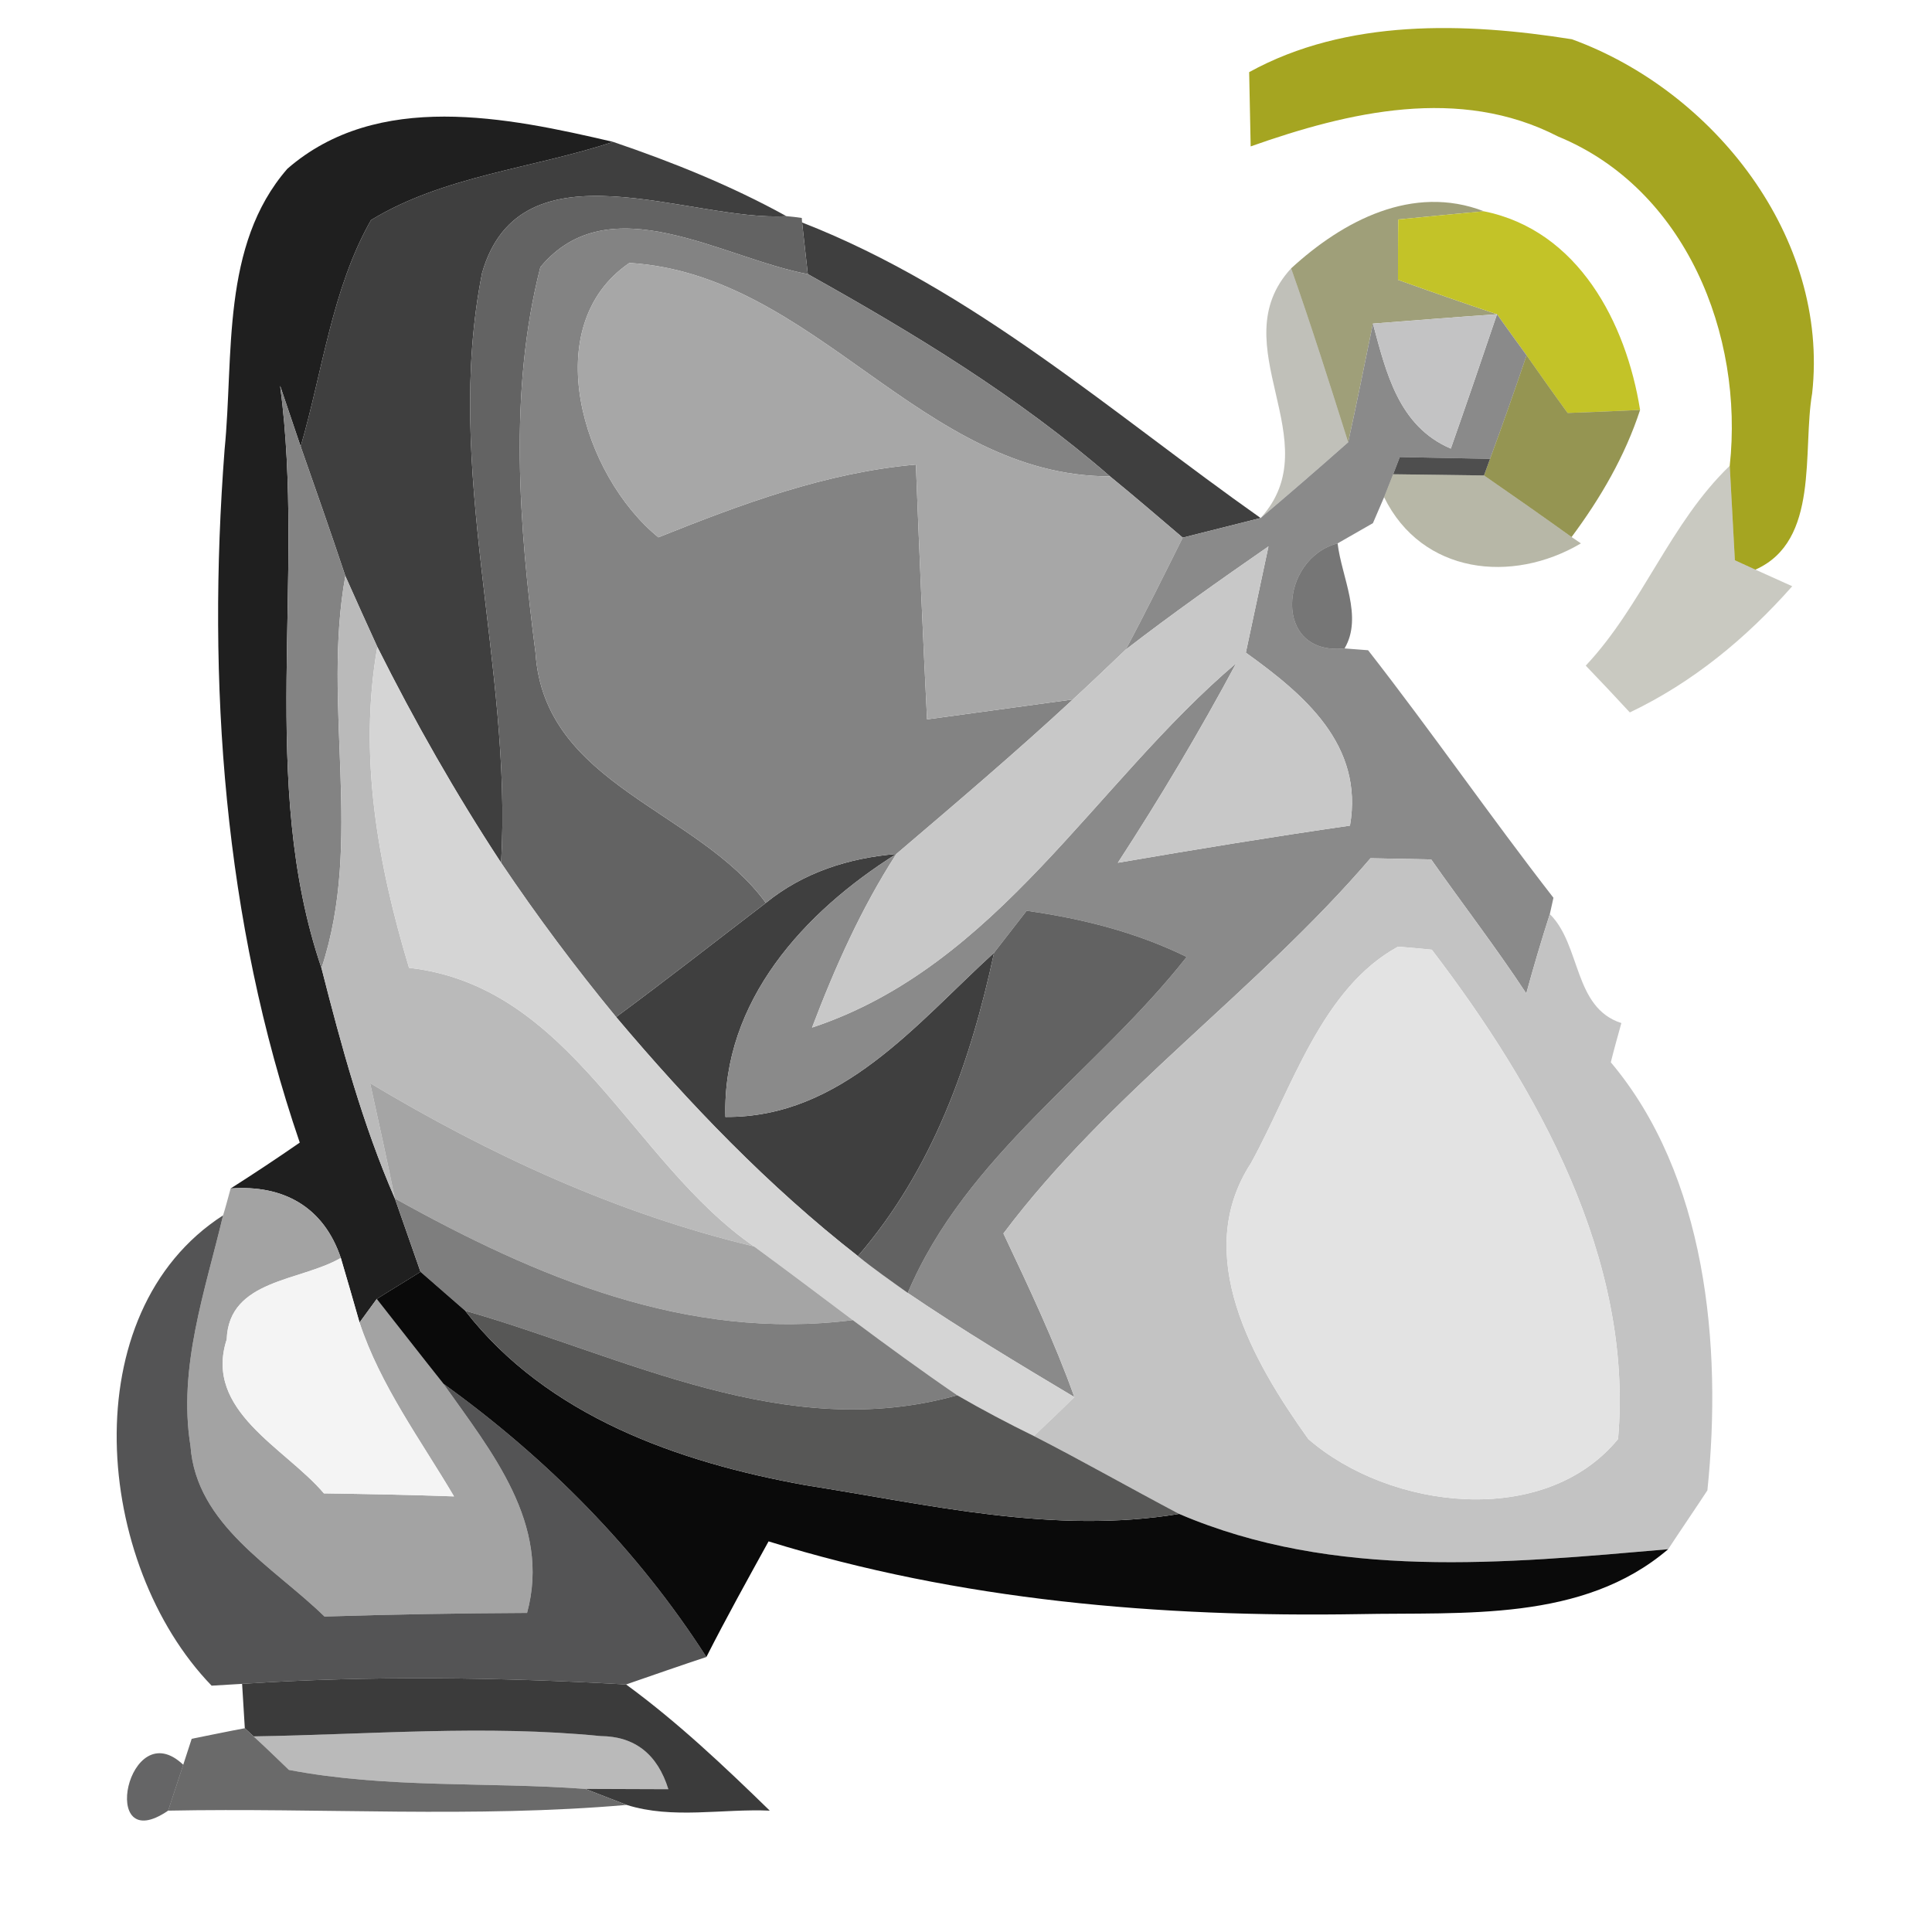 <?xml version="1.0" encoding="UTF-8" ?>
<!DOCTYPE svg PUBLIC "-//W3C//DTD SVG 1.1//EN" "http://www.w3.org/Graphics/SVG/1.1/DTD/svg11.dtd">
<svg width="64pt" height="64pt" viewBox="0 0 64 64" version="1.1" xmlns="http://www.w3.org/2000/svg">
<g id="#a5a521ff">
<path fill="#a5a521" opacity="1.00" d=" M 41.38 2.39 C 44.61 0.61 48.54 0.74 52.07 1.30 C 56.77 3.01 60.60 7.86 60.03 13.03 C 59.70 14.94 60.29 17.92 58.15 18.87 C 57.98 18.79 57.64 18.64 57.47 18.56 C 57.43 17.78 57.34 16.21 57.30 15.43 C 57.77 11.09 55.84 6.26 51.61 4.52 C 48.35 2.84 44.68 3.70 41.43 4.85 C 41.42 4.24 41.39 3.00 41.38 2.39 Z" />
</g>
<g id="#1f1f1fff">
<path fill="#1f1f1f" opacity="1.00" d=" M 9.52 5.59 C 12.51 2.99 16.80 3.88 20.31 4.70 C 17.66 5.58 14.70 5.82 12.29 7.29 C 10.99 9.58 10.69 12.29 9.96 14.79 C 9.79 14.29 9.45 13.28 9.28 12.78 C 10.13 19.17 8.54 25.88 10.65 32.07 C 11.31 34.66 12.01 37.24 13.08 39.70 C 13.29 40.31 13.72 41.52 13.93 42.13 C 13.57 42.36 12.84 42.80 12.48 43.03 L 11.91 43.81 C 11.76 43.28 11.45 42.21 11.29 41.67 C 10.72 39.98 9.39 39.24 7.64 39.37 C 8.41 38.88 9.18 38.37 9.93 37.85 C 7.41 30.49 6.85 22.60 7.44 14.89 C 7.75 11.77 7.31 8.13 9.52 5.59 Z" />
</g>
<g id="#3f3f3fff">
<path fill="#3f3f3f" opacity="1.00" d=" M 12.29 7.29 C 14.70 5.82 17.66 5.58 20.31 4.70 C 22.28 5.37 24.22 6.15 26.05 7.16 C 22.88 7.36 17.25 4.59 15.97 9.04 C 14.68 15.53 16.98 22.04 16.60 28.58 C 15.09 26.28 13.73 23.89 12.50 21.43 C 12.23 20.84 11.70 19.67 11.44 19.08 C 10.96 17.64 10.46 16.22 9.96 14.79 C 10.69 12.29 10.99 9.58 12.29 7.29 Z" />
<path fill="#3f3f3f" opacity="1.00" d=" M 26.57 7.37 C 32.26 9.59 36.84 13.69 41.76 17.16 C 40.90 17.38 40.04 17.59 39.18 17.81 C 38.38 17.13 37.58 16.44 36.77 15.78 C 33.72 13.13 30.27 11.04 26.76 9.08 L 26.57 7.37 Z" />
<path fill="#3f3f3f" opacity="1.00" d=" M 25.37 29.91 C 26.61 28.90 28.12 28.42 29.69 28.29 C 26.65 30.20 23.92 33.16 24.03 37.00 C 27.88 37.03 30.35 33.91 32.93 31.56 C 32.15 35.20 30.89 38.75 28.42 41.61 C 25.45 39.29 22.83 36.56 20.41 33.69 C 22.08 32.46 23.72 31.17 25.37 29.91 Z" />
</g>
<g id="#636363ff">
<path fill="#636363" opacity="1.00" d=" M 15.97 9.04 C 17.25 4.59 22.88 7.36 26.05 7.16 C 26.18 7.17 26.43 7.20 26.56 7.22 L 26.57 7.37 L 26.76 9.08 C 23.95 8.56 20.18 6.10 17.90 8.85 C 16.84 13.00 17.20 17.42 17.74 21.63 C 18.03 26.02 23.11 26.81 25.37 29.91 C 23.72 31.17 22.08 32.46 20.41 33.69 C 19.06 32.05 17.79 30.35 16.60 28.58 C 16.98 22.04 14.68 15.53 15.97 9.04 Z" />
</g>
<g id="#5f5f2099">
<path fill="#5f5f20" opacity="0.60" d=" M 42.77 8.89 C 44.49 7.31 46.80 6.09 49.16 7.00 C 48.45 7.06 47.03 7.20 46.32 7.27 C 46.31 7.77 46.31 8.77 46.31 9.27 C 47.40 9.66 48.49 10.04 49.59 10.41 C 48.56 10.48 46.50 10.64 45.48 10.72 C 45.21 12.03 44.95 13.34 44.66 14.65 C 44.05 12.72 43.44 10.79 42.77 8.89 Z" />
</g>
<g id="#c2c224f9">
<path fill="#c2c224" opacity="0.98" d=" M 46.32 7.27 C 47.03 7.20 48.45 7.06 49.16 7.00 C 52.28 7.63 53.87 10.69 54.33 13.58 C 53.73 13.61 52.53 13.66 51.93 13.68 C 51.47 13.05 51.02 12.41 50.57 11.77 C 50.32 11.43 49.83 10.75 49.59 10.41 C 48.49 10.04 47.40 9.66 46.31 9.27 C 46.31 8.77 46.31 7.77 46.32 7.27 Z" />
</g>
<g id="#838383ff">
<path fill="#838383" opacity="1.00" d=" M 17.90 8.85 C 20.18 6.10 23.95 8.56 26.76 9.08 C 30.27 11.04 33.72 13.13 36.77 15.78 C 30.52 15.78 27.03 9.09 20.85 8.71 C 17.80 10.79 19.28 15.74 21.81 17.80 C 24.56 16.70 27.36 15.65 30.34 15.39 C 30.45 18.21 30.57 21.02 30.71 23.83 C 32.32 23.61 33.93 23.39 35.54 23.17 C 33.64 24.93 31.66 26.61 29.69 28.29 C 28.12 28.42 26.61 28.90 25.37 29.91 C 23.11 26.81 18.03 26.02 17.74 21.63 C 17.20 17.42 16.84 13.00 17.90 8.85 Z" />
<path fill="#838383" opacity="1.00" d=" M 9.28 12.78 C 9.45 13.28 9.79 14.29 9.96 14.79 C 10.46 16.22 10.96 17.64 11.44 19.08 C 10.66 23.39 12.05 27.84 10.65 32.07 C 8.54 25.88 10.13 19.17 9.28 12.78 Z" />
</g>
<g id="#a7a7a7ff">
<path fill="#a7a7a7" opacity="1.00" d=" M 21.81 17.80 C 19.28 15.74 17.80 10.79 20.85 8.71 C 27.03 9.09 30.52 15.78 36.77 15.78 C 37.58 16.44 38.38 17.13 39.18 17.81 C 38.56 19.05 37.95 20.29 37.29 21.52 C 36.71 22.07 36.13 22.63 35.54 23.17 C 33.93 23.39 32.32 23.61 30.71 23.83 C 30.57 21.02 30.45 18.21 30.34 15.39 C 27.36 15.65 24.56 16.70 21.81 17.80 Z" />
</g>
<g id="#29290f4a">
<path fill="#29290f" opacity="0.29" d=" M 41.76 17.16 C 44.08 14.61 40.43 11.43 42.77 8.89 C 43.44 10.79 44.05 12.72 44.66 14.65 C 43.70 15.50 42.73 16.34 41.76 17.16 Z" />
</g>
<g id="#8a8a8aff">
<path fill="#8a8a8a" opacity="1.00" d=" M 44.66 14.65 C 44.95 13.34 45.21 12.03 45.48 10.72 C 45.92 12.35 46.33 14.12 48.06 14.86 C 48.58 13.38 49.09 11.89 49.59 10.41 C 49.83 10.75 50.32 11.43 50.57 11.77 C 50.18 12.92 49.78 14.06 49.36 15.20 C 48.61 15.18 47.12 15.16 46.37 15.14 L 46.15 15.71 L 45.85 16.47 L 45.48 17.33 L 44.31 18.00 C 42.38 18.50 42.14 21.73 44.54 21.48 L 45.32 21.54 C 47.42 24.23 49.37 27.05 51.46 29.74 L 51.34 30.28 C 51.06 31.15 50.80 32.03 50.56 32.91 C 49.56 31.39 48.45 29.95 47.41 28.47 C 46.91 28.46 45.90 28.44 45.40 28.43 C 41.62 32.84 36.75 36.19 33.24 40.86 C 34.08 42.64 34.93 44.43 35.59 46.28 C 33.73 45.17 31.87 44.05 30.07 42.83 C 32.01 38.26 36.32 35.50 39.31 31.70 C 37.64 30.88 35.85 30.43 34.01 30.17 C 33.74 30.52 33.20 31.21 32.93 31.56 C 30.35 33.91 27.88 37.03 24.03 37.00 C 23.92 33.16 26.65 30.20 29.69 28.29 C 28.53 30.09 27.66 32.04 26.90 34.04 C 33.05 32.00 36.25 25.96 40.95 21.97 C 39.74 24.23 38.43 26.43 37.03 28.58 C 39.59 28.14 42.15 27.72 44.72 27.35 C 45.18 24.68 43.22 23.02 41.27 21.62 C 41.52 20.45 41.77 19.27 42.02 18.10 C 40.42 19.21 38.83 20.33 37.29 21.52 C 37.95 20.29 38.56 19.05 39.18 17.81 C 40.04 17.59 40.90 17.38 41.76 17.16 C 42.73 16.34 43.70 15.50 44.66 14.65 Z" />
</g>
<g id="#c3c3c4ff">
<path fill="#c3c3c4" opacity="1.00" d=" M 45.48 10.72 C 46.50 10.64 48.56 10.48 49.59 10.41 C 49.09 11.89 48.58 13.38 48.06 14.86 C 46.33 14.12 45.92 12.35 45.48 10.72 Z" />
</g>
<g id="#767620c4">
<path fill="#767620" opacity="0.77" d=" M 50.57 11.77 C 51.02 12.41 51.47 13.05 51.93 13.68 C 52.53 13.66 53.73 13.61 54.33 13.58 C 53.83 15.11 53.02 16.50 52.06 17.79 C 51.10 17.10 50.13 16.42 49.16 15.75 L 49.36 15.20 C 49.78 14.06 50.18 12.92 50.57 11.77 Z" />
</g>
<g id="#4e4e4efb">
<path fill="#4e4e4e" opacity="1.00" d=" M 46.37 15.14 C 47.12 15.16 48.61 15.18 49.36 15.20 L 49.16 15.75 C 48.41 15.74 46.90 15.72 46.15 15.71 L 46.37 15.14 Z" />
</g>
<g id="#3a3a0c5d">
<path fill="#3a3a0c" opacity="0.36" d=" M 46.15 15.71 C 46.90 15.72 48.41 15.74 49.16 15.75 C 50.13 16.42 51.10 17.10 52.06 17.79 L 52.37 18.00 C 50.09 19.35 47.10 19.02 45.85 16.47 L 46.15 15.71 Z" />
</g>
<g id="#2a2a0841">
<path fill="#2a2a08" opacity="0.25" d=" M 52.53 22.05 C 54.41 20.05 55.32 17.33 57.30 15.43 C 57.34 16.21 57.43 17.78 57.47 18.56 C 57.64 18.64 57.98 18.79 58.15 18.87 L 59.37 19.42 C 57.85 21.14 56.07 22.61 53.99 23.60 C 53.51 23.08 53.02 22.56 52.53 22.05 Z" />
</g>
<g id="#444443b9">
<path fill="#444443" opacity="0.73" d=" M 44.54 21.48 C 42.14 21.73 42.38 18.50 44.31 18.00 C 44.44 19.11 45.16 20.43 44.54 21.48 Z" />
</g>
<g id="#c8c8c8ff">
<path fill="#c8c8c8" opacity="1.00" d=" M 37.29 21.52 C 38.83 20.33 40.42 19.21 42.02 18.10 C 41.77 19.27 41.52 20.45 41.27 21.62 C 43.22 23.02 45.18 24.68 44.72 27.35 C 42.15 27.72 39.59 28.14 37.03 28.58 C 38.43 26.43 39.74 24.23 40.95 21.97 C 36.25 25.96 33.05 32.00 26.90 34.04 C 27.66 32.04 28.53 30.09 29.69 28.29 C 31.66 26.61 33.64 24.93 35.54 23.17 C 36.13 22.63 36.71 22.07 37.29 21.52 Z" />
</g>
<g id="#bababaff">
<path fill="#bababa" opacity="1.00" d=" M 10.65 32.07 C 12.05 27.84 10.66 23.39 11.44 19.08 C 11.70 19.67 12.23 20.84 12.50 21.43 C 11.87 25.01 12.51 28.62 13.55 32.06 C 18.94 32.67 20.92 38.49 24.98 41.29 C 20.46 40.21 16.23 38.26 12.26 35.88 C 12.54 37.15 12.82 38.42 13.08 39.70 C 12.01 37.24 11.31 34.66 10.65 32.07 Z" />
<path fill="#bababa" opacity="1.00" d=" M 8.40 57.52 C 12.23 57.46 16.07 57.13 19.90 57.51 C 21.03 57.52 21.78 58.11 22.14 59.27 C 21.46 59.27 20.08 59.26 19.39 59.26 C 16.12 59.02 12.81 59.25 9.57 58.63 C 9.28 58.35 8.70 57.79 8.40 57.52 Z" />
</g>
<g id="#d5d5d5ff">
<path fill="#d5d5d5" opacity="1.00" d=" M 13.55 32.06 C 12.51 28.62 11.87 25.01 12.50 21.43 C 13.73 23.89 15.09 26.28 16.60 28.58 C 17.79 30.35 19.06 32.05 20.41 33.69 C 22.83 36.56 25.45 39.29 28.42 41.61 C 28.95 42.04 29.51 42.43 30.07 42.83 C 31.87 44.05 33.73 45.17 35.59 46.28 C 35.26 46.61 34.59 47.25 34.25 47.57 C 33.39 47.15 32.54 46.70 31.71 46.22 C 30.54 45.42 29.39 44.58 28.25 43.73 C 27.16 42.91 26.07 42.09 24.98 41.29 C 20.92 38.49 18.94 32.67 13.55 32.06 Z" />
</g>
<g id="#c3c3c3ff">
<path fill="#c3c3c3" opacity="1.00" d=" M 45.40 28.43 C 45.90 28.44 46.91 28.46 47.41 28.47 C 48.45 29.95 49.56 31.39 50.56 32.91 C 50.80 32.03 51.06 31.15 51.34 30.28 C 52.38 31.31 52.12 33.38 53.71 33.89 C 53.62 34.21 53.44 34.86 53.36 35.19 C 56.51 38.93 57.06 44.54 56.56 49.37 C 56.24 49.86 55.58 50.83 55.26 51.32 C 49.84 51.79 44.20 52.35 39.06 50.15 C 37.45 49.30 35.87 48.40 34.25 47.57 C 34.59 47.25 35.26 46.61 35.59 46.28 C 34.93 44.43 34.08 42.64 33.24 40.86 C 36.75 36.19 41.62 32.84 45.40 28.43 M 46.31 31.36 C 43.77 32.75 42.80 36.06 41.44 38.53 C 39.46 41.57 41.51 45.11 43.34 47.67 C 46.03 50.01 51.16 50.64 53.60 47.67 C 54.12 41.72 50.93 36.04 47.43 31.46 C 47.15 31.43 46.59 31.38 46.31 31.36 Z" />
</g>
<g id="#626262ff">
<path fill="#626262" opacity="1.00" d=" M 32.93 31.56 C 33.20 31.21 33.74 30.52 34.01 30.17 C 35.85 30.43 37.64 30.88 39.31 31.70 C 36.32 35.50 32.01 38.26 30.07 42.83 C 29.51 42.43 28.95 42.04 28.42 41.61 C 30.89 38.75 32.15 35.20 32.93 31.56 Z" />
</g>
<g id="#e3e3e3ff">
<path fill="#e3e3e3" opacity="1.00" d=" M 46.31 31.36 C 46.59 31.38 47.15 31.43 47.43 31.46 C 50.93 36.04 54.12 41.72 53.60 47.67 C 51.16 50.64 46.03 50.01 43.34 47.67 C 41.51 45.11 39.46 41.57 41.44 38.53 C 42.80 36.06 43.77 32.75 46.31 31.36 Z" />
</g>
<g id="#a5a5a5ff">
<path fill="#a5a5a5" opacity="1.00" d=" M 12.26 35.88 C 16.23 38.26 20.46 40.21 24.98 41.29 C 26.07 42.09 27.16 42.91 28.25 43.73 C 22.76 44.43 17.75 42.30 13.08 39.70 C 12.82 38.42 12.54 37.15 12.26 35.88 Z" />
</g>
<g id="#a3a3a3ff">
<path fill="#a3a3a3" opacity="1.00" d=" M 7.64 39.37 C 9.39 39.24 10.72 39.98 11.29 41.67 C 9.96 42.45 7.58 42.37 7.51 44.37 C 6.74 46.74 9.45 47.96 10.73 49.47 C 12.17 49.49 13.61 49.52 15.04 49.57 C 13.93 47.69 12.60 45.90 11.91 43.81 L 12.48 43.03 C 13.22 43.97 13.95 44.91 14.69 45.84 C 16.28 48.09 18.26 50.48 17.46 53.43 C 15.22 53.44 12.98 53.48 10.75 53.55 C 9.06 51.90 6.50 50.52 6.31 47.90 C 5.89 45.30 6.80 42.75 7.39 40.26 C 7.46 40.04 7.58 39.59 7.64 39.37 Z" />
</g>
<g id="#7e7e7eff">
<path fill="#7e7e7e" opacity="1.00" d=" M 13.08 39.70 C 17.75 42.30 22.76 44.43 28.25 43.73 C 29.39 44.58 30.54 45.42 31.71 46.22 C 26.02 47.82 20.73 44.94 15.41 43.42 C 14.92 42.99 14.42 42.56 13.93 42.13 C 13.72 41.52 13.29 40.31 13.08 39.70 Z" />
</g>
<g id="#545455ff">
<path fill="#545455" opacity="1.00" d=" M 7.01 55.84 C 3.12 51.82 2.39 43.48 7.39 40.26 C 6.80 42.75 5.89 45.30 6.31 47.90 C 6.50 50.52 9.06 51.90 10.75 53.55 C 12.98 53.48 15.22 53.44 17.46 53.43 C 18.26 50.48 16.28 48.09 14.69 45.84 C 18.12 48.31 21.11 51.32 23.40 54.89 C 22.73 55.11 21.40 55.57 20.74 55.80 C 16.51 55.56 12.26 55.50 8.02 55.78 L 7.01 55.84 Z" />
</g>
<g id="#f4f4f4ff">
<path fill="#f4f4f4" opacity="1.00" d=" M 7.51 44.37 C 7.58 42.37 9.96 42.45 11.29 41.67 C 11.45 42.21 11.76 43.28 11.91 43.81 C 12.60 45.90 13.93 47.69 15.04 49.57 C 13.61 49.52 12.17 49.49 10.73 49.47 C 9.45 47.96 6.74 46.74 7.51 44.37 Z" />
</g>
<g id="#0a0a0aff">
<path fill="#0a0a0a" opacity="1.00" d=" M 12.48 43.03 C 12.84 42.80 13.57 42.36 13.93 42.13 C 14.42 42.56 14.92 42.99 15.41 43.42 C 18.13 46.92 22.48 48.44 26.69 49.20 C 30.77 49.84 34.90 50.84 39.06 50.15 C 44.20 52.35 49.84 51.79 55.26 51.32 C 52.43 53.74 48.49 53.40 45.02 53.47 C 38.43 53.58 31.78 53.02 25.46 51.06 C 24.76 52.33 24.06 53.59 23.40 54.89 C 21.11 51.32 18.12 48.31 14.69 45.84 C 13.95 44.91 13.22 43.97 12.48 43.03 Z" />
</g>
<g id="#575756ff">
<path fill="#575756" opacity="1.00" d=" M 15.41 43.42 C 20.73 44.94 26.02 47.82 31.71 46.22 C 32.54 46.70 33.39 47.15 34.25 47.57 C 35.87 48.40 37.45 49.30 39.06 50.15 C 34.90 50.84 30.77 49.84 26.69 49.20 C 22.48 48.44 18.13 46.92 15.41 43.42 Z" />
</g>
<g id="#2e2e2eec">
<path fill="#2e2e2e" opacity="0.93" d=" M 8.02 55.78 C 12.26 55.50 16.51 55.56 20.74 55.80 C 22.45 57.05 23.99 58.51 25.50 59.98 C 23.93 59.91 22.28 60.27 20.76 59.79 L 19.39 59.26 C 20.08 59.26 21.46 59.27 22.14 59.27 C 21.78 58.11 21.03 57.52 19.90 57.51 C 16.07 57.13 12.23 57.46 8.40 57.52 L 8.11 57.25 L 8.02 55.78 Z" />
</g>
<g id="#676767fa">
<path fill="#676767" opacity="0.98" d=" M 6.35 57.60 C 6.79 57.51 7.67 57.33 8.11 57.25 L 8.40 57.52 C 8.70 57.79 9.28 58.35 9.57 58.63 C 12.81 59.25 16.12 59.02 19.39 59.26 L 20.76 59.79 C 15.71 60.23 10.63 59.88 5.57 59.98 C 5.70 59.60 5.94 58.84 6.07 58.46 L 6.35 57.60 Z" />
</g>
<g id="#1e1e1fad">
<path fill="#1e1e1f" opacity="0.68" d=" M 5.57 59.98 C 3.23 61.58 4.24 56.72 6.07 58.46 C 5.94 58.84 5.70 59.60 5.57 59.98 Z" />
</g>
</svg>
